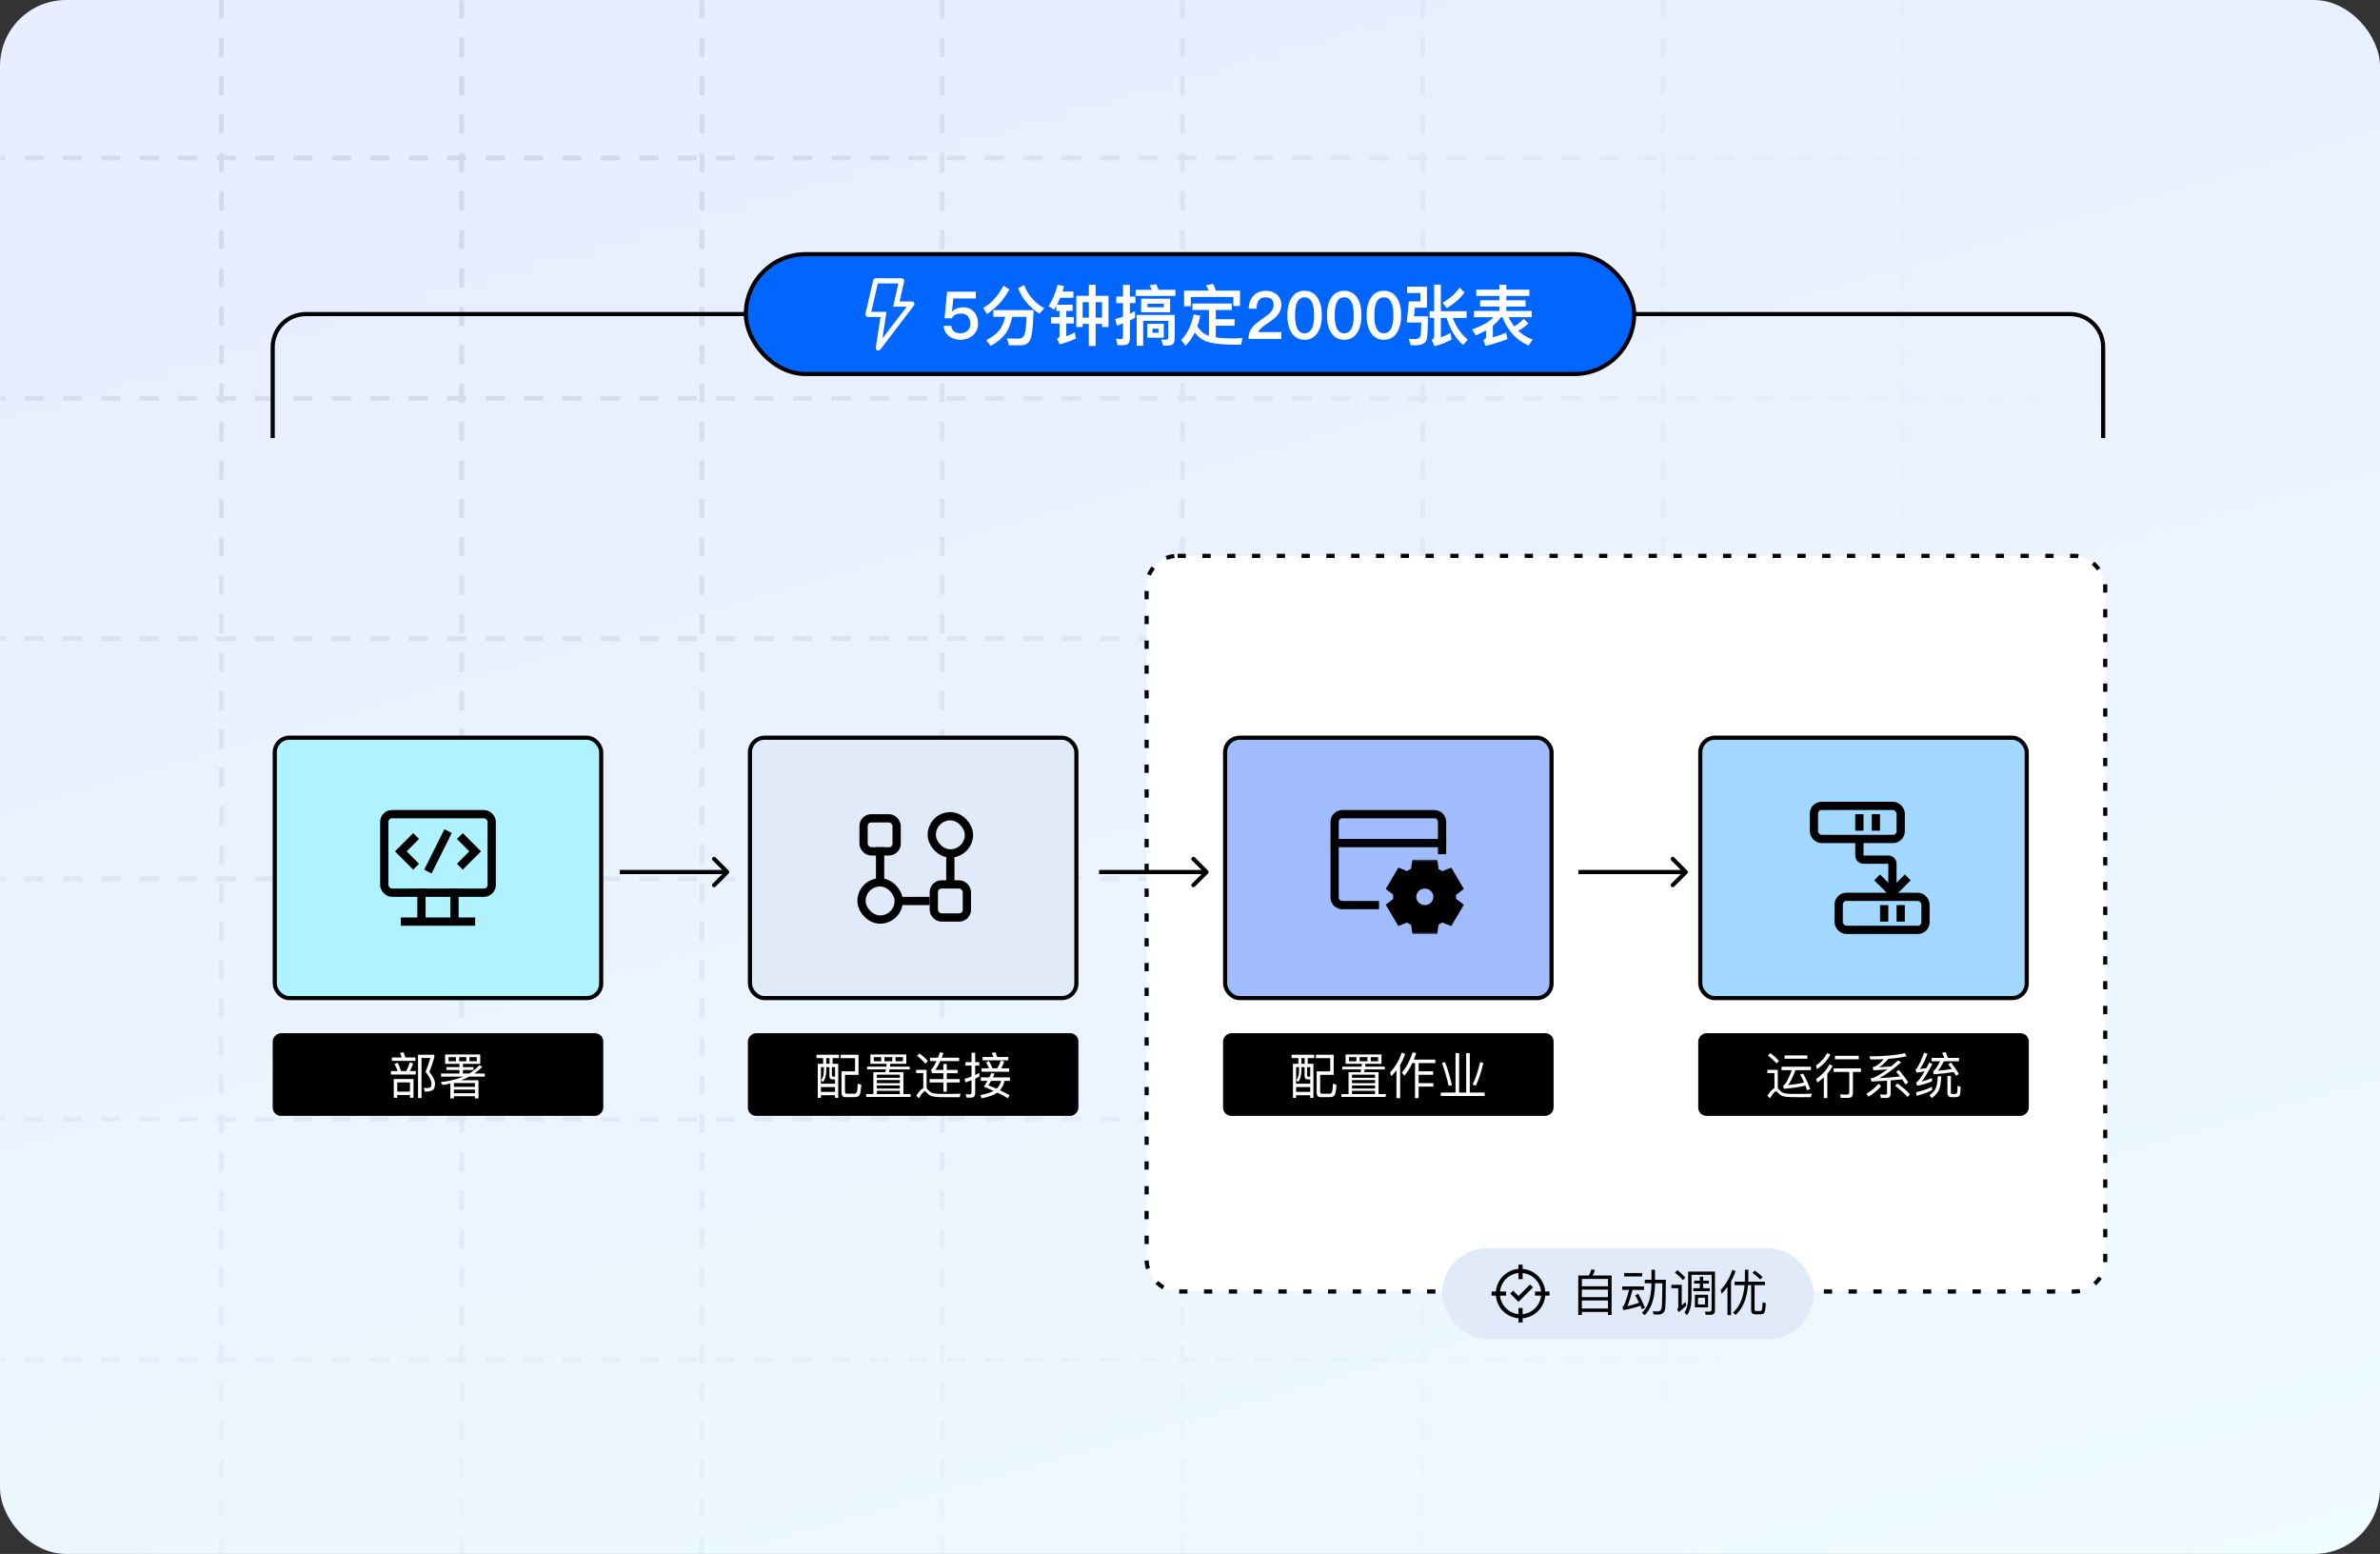 <svg width="576" height="376" viewBox="0 0 576 376" fill="none" xmlns="http://www.w3.org/2000/svg">
<rect x="0" y="0" width="576" height="376" fill="#333333" stroke="none"/>
<rect width="576" height="376" rx="16" fill="url(#paint0_linear_400_1040)"/>
<mask id="mask0_400_1040" style="mask-type:alpha" maskUnits="userSpaceOnUse" x="0" y="0" width="576" height="376">
<rect width="576" height="376" rx="16" fill="url(#paint1_radial_400_1040)"/>
</mask>
<g mask="url(#mask0_400_1040)">
<g opacity="0.1">
<path d="M53.589 -149V572" stroke="black" stroke-width="1.163" stroke-dasharray="4.65 4.65"/>
<path d="M111.734 -149V572" stroke="black" stroke-width="1.163" stroke-dasharray="4.65 4.65"/>
<path d="M169.879 -149V572" stroke="black" stroke-width="1.163" stroke-dasharray="4.65 4.65"/>
<path d="M228.024 -149V572" stroke="black" stroke-width="1.163" stroke-dasharray="4.65 4.65"/>
<path d="M286.169 -149V572" stroke="black" stroke-width="1.163" stroke-dasharray="4.65 4.65"/>
<path d="M344.314 -149V572" stroke="black" stroke-width="1.163" stroke-dasharray="4.65 4.65"/>
<path d="M402.46 -149V572" stroke="black" stroke-width="1.163" stroke-dasharray="4.65 4.65"/>
<path d="M460.605 -149V572" stroke="black" stroke-width="1.163" stroke-dasharray="4.65 4.65"/>
<path d="M518.75 -149V572" stroke="black" stroke-width="1.163" stroke-dasharray="4.65 4.65"/>
<path d="M-22 328.953L699 328.953" stroke="black" stroke-width="1.163" stroke-dasharray="4.65 4.65"/>
<path d="M-22 270.808L699 270.808" stroke="black" stroke-width="1.163" stroke-dasharray="4.65 4.65"/>
<path d="M-22 212.663L699 212.663" stroke="black" stroke-width="1.163" stroke-dasharray="4.65 4.65"/>
<path d="M-22 154.518L699 154.518" stroke="black" stroke-width="1.163" stroke-dasharray="4.65 4.65"/>
<path d="M-22 96.373L699 96.373" stroke="black" stroke-width="1.163" stroke-dasharray="4.65 4.65"/>
<path d="M-22 38.227L699 38.227" stroke="black" stroke-width="1.163" stroke-dasharray="4.65 4.65"/>
</g>
</g>
<rect x="181.5" y="178.5" width="79" height="63" rx="3.5" fill="#E1EAF9" stroke="black"/>
<g clip-path="url(#clip0_400_1040)">
<rect x="209" y="198" width="8" height="8" rx="1.857" stroke="black" stroke-width="2" stroke-linecap="round"/>
<rect x="226" y="214" width="8" height="8" rx="1.857" stroke="black" stroke-width="2" stroke-linecap="round"/>
<rect x="208.5" y="213.5" width="9" height="9" rx="4.5" stroke="black" stroke-width="2" stroke-linecap="round"/>
<rect x="225.5" y="197.5" width="9" height="9" rx="4.5" stroke="black" stroke-width="2" stroke-linecap="round"/>
<path d="M213 206V213" stroke="black" stroke-width="2" stroke-linecap="square"/>
<path d="M230 207L230 213" stroke="black" stroke-width="2" stroke-linecap="square"/>
<path d="M218 218L224 218" stroke="black" stroke-width="2" stroke-linecap="square"/>
</g>
<rect x="0.5" y="-0.5" width="79" height="19" rx="1.5" transform="matrix(1 0 0 -1 181 269)" fill="black" stroke="black"/>
<path d="M208.448 262.484C208.364 263.732 208.232 264.536 208.04 264.908C207.848 265.268 207.476 265.46 206.9 265.46H204.524C203.948 265.46 203.66 265.076 203.66 264.32V259.232H206.936V256.028H203.456V255.212H207.776V260.072H204.5V264.008C204.5 264.416 204.62 264.632 204.872 264.644H206.756C207.092 264.644 207.308 264.476 207.404 264.14C207.5 263.816 207.56 263.168 207.596 262.208L208.448 262.484ZM197.6 255.2H203.06V256.016H201.5V257.408H202.868V265.652H202.1V265.004H198.68V265.652H197.912V257.408H199.22V256.016H197.6V255.2ZM198.68 264.188H202.1V263.024H198.68V264.188ZM199.388 258.2H198.68V262.232H202.1V261.188H201.488C200.984 261.188 200.732 260.912 200.732 260.36V258.2H199.976V258.98C199.952 260.264 199.688 261.2 199.184 261.8L198.728 261.38C199.16 260.876 199.376 260.084 199.388 258.98V258.2ZM199.964 257.408H200.756V256.016H199.964V257.408ZM202.1 260.516V258.2H201.332V260.204C201.332 260.408 201.428 260.516 201.632 260.516H202.1ZM209.852 258.092H214.52L214.592 257.396H210.656V255.152H219.344V257.396H215.456L215.384 258.092H220.16V258.752H215.288C215.24 258.992 215.204 259.22 215.156 259.436H218.636V264.728H220.376V265.424H209.636V264.728H211.376V259.436H214.292C214.34 259.208 214.376 258.98 214.424 258.752H209.852V258.092ZM212.216 264.728H217.784V263.936H212.216V264.728ZM212.216 263.396H217.784V262.64H212.216V263.396ZM212.216 262.088H217.784V261.332H212.216V262.088ZM212.216 260.792H217.784V260.036H212.216V260.792ZM218.528 256.784V255.788H216.74V256.784H218.528ZM215.948 256.784V255.788H214.052V256.784H215.948ZM213.272 256.784V255.788H211.484V256.784H213.272ZM222.536 254.888C223.34 255.512 224.024 256.124 224.576 256.748L223.952 257.36C223.472 256.772 222.8 256.136 221.948 255.452L222.536 254.888ZM229.508 265.484C228.86 265.484 228.152 265.472 227.396 265.46C226.628 265.448 226.016 265.376 225.536 265.244C225.068 265.1 224.648 264.8 224.276 264.368C224.12 264.164 223.964 264.068 223.82 264.068C223.532 264.068 223.064 264.62 222.404 265.724L221.756 265.136C222.392 264.128 222.956 263.516 223.448 263.3V259.652H221.732V258.86H224.252V263.348C224.348 263.42 224.444 263.516 224.54 263.624C224.828 263.972 225.128 264.224 225.464 264.38C225.824 264.548 226.364 264.644 227.06 264.668C227.684 264.68 228.464 264.692 229.388 264.692C229.952 264.692 230.528 264.68 231.116 264.668C231.692 264.656 232.148 264.644 232.46 264.62L232.256 265.484H229.508ZM225.08 255.932H227.012C227.18 255.512 227.348 255.068 227.492 254.612L228.32 254.804C228.188 255.2 228.056 255.572 227.912 255.932H232.124V256.736H227.576C227.216 257.54 226.808 258.26 226.376 258.884H228.308V257.456H229.136V258.884H231.752V259.676H229.136V261.104H232.28V261.92H229.136V264.152H228.308V261.92H224.984V261.104H228.308V259.676H225.536L225.344 258.884C225.824 258.308 226.268 257.588 226.664 256.736H225.08V255.932ZM239.348 256.724C239.66 257.264 239.936 257.852 240.2 258.5H241.376C241.712 257.9 241.988 257.264 242.228 256.592L243.044 256.88C242.816 257.48 242.564 258.02 242.288 258.5H244.232V259.328H237.536V258.5H239.372C239.132 257.972 238.892 257.492 238.64 257.06L239.348 256.724ZM240.932 254.624C241.064 254.96 241.196 255.344 241.328 255.764H244.016V256.556H237.812V255.764H240.452C240.32 255.404 240.176 255.068 240.032 254.768L240.932 254.624ZM234.944 265.592H233.9L233.72 264.752C234.044 264.776 234.356 264.8 234.644 264.8C234.956 264.8 235.124 264.644 235.124 264.332V261.38C234.644 261.572 234.152 261.752 233.66 261.908L233.444 261.044C234.008 260.9 234.572 260.72 235.124 260.504V257.828H233.66V257H235.124V254.732H236.012V257H237.008V257.828H236.012V260.132C236.348 259.964 236.684 259.796 237.02 259.616V260.492C236.684 260.672 236.348 260.84 236.012 260.996V264.548C236.012 265.244 235.652 265.592 234.944 265.592ZM239.876 259.664L240.704 259.76C240.584 260.084 240.452 260.396 240.308 260.696H244.424V261.536H243.104C242.924 262.424 242.552 263.18 241.988 263.792C242.804 264.176 243.596 264.584 244.352 265.016L243.884 265.712C243.164 265.268 242.336 264.824 241.376 264.368C240.584 264.944 239.324 265.412 237.596 265.748L237.26 264.968C238.652 264.716 239.732 264.38 240.476 263.948C239.744 263.612 238.964 263.288 238.124 262.952C238.448 262.46 238.736 261.992 238.988 261.536H237.38V260.696H239.432C239.6 260.336 239.744 260 239.876 259.664ZM242.288 261.536H239.864C239.648 261.908 239.42 262.268 239.18 262.604C239.876 262.868 240.548 263.144 241.196 263.432C241.736 262.928 242.096 262.304 242.288 261.536Z" fill="white"/>
<rect x="277.5" y="134.5" width="232" height="178" rx="7.5" fill="white" stroke="black" stroke-dasharray="2 4"/>
<rect x="349" y="302" width="90" height="22" rx="11" fill="#E1EAF9"/>
<path d="M390.032 308.624V318.188H389.156V317.444H382.844V318.188H381.968V308.624H384.536C384.8 308.144 385.004 307.664 385.124 307.16L386 307.28C385.868 307.76 385.676 308.216 385.436 308.624H390.032ZM382.844 316.616H389.156V314.66H382.844V316.616ZM382.844 313.868H389.156V312.032H382.844V313.868ZM382.844 311.24H389.156V309.452H382.844V311.24ZM393.08 308.036H397.424V308.864H393.08V308.036ZM392.612 311.276H397.88V312.116H395.108C394.628 313.94 394.208 315.236 393.848 316.028C394.796 315.836 395.744 315.56 396.68 315.212C396.368 314.564 396.068 313.976 395.756 313.424L396.488 313.064C397.064 314.096 397.604 315.212 398.108 316.424L397.364 316.808C397.244 316.496 397.124 316.208 397.004 315.932C395.732 316.388 394.34 316.748 392.852 317.012L392.648 316.196C392.732 316.172 392.792 316.148 392.84 316.124C393.2 315.632 393.68 314.3 394.28 312.116H392.612V311.276ZM399.68 307.232H400.544V309.656H403.16C403.16 313.412 403.1 315.728 402.992 316.616C402.872 317.588 402.284 318.08 401.252 318.08C401.048 318.08 400.7 318.068 400.196 318.044L400.004 317.276C400.436 317.3 400.82 317.324 401.144 317.324C401.732 317.324 402.08 316.976 402.176 316.292C402.248 315.656 402.296 313.724 402.32 310.496H400.544V310.64C400.508 314.096 399.668 316.628 398.036 318.224L397.388 317.66C398.888 316.208 399.656 313.868 399.68 310.64V310.496H398.06V309.656H399.68V307.232ZM410 309.872H411.38V308.924H412.196V309.872H413.588V310.58H412.196V311.708H413.792V312.428H409.808V311.708H411.38V310.58H410V309.872ZM410.192 313.28H413.384V316.34H410.192V313.28ZM412.64 315.632V314H410.936V315.632H412.64ZM415.052 307.676V317.072C415.052 317.78 414.692 318.14 413.972 318.14H412.82L412.616 317.348C413.012 317.372 413.384 317.384 413.72 317.384C414.056 317.384 414.236 317.18 414.236 316.784V308.456H409.376V314.252C409.352 315.872 409.004 317.192 408.308 318.2L407.672 317.612C408.248 316.736 408.536 315.632 408.56 314.3V307.676H415.052ZM405.968 307.34C406.724 307.94 407.36 308.54 407.876 309.14L407.288 309.74C406.808 309.164 406.172 308.564 405.368 307.928L405.968 307.34ZM404.504 310.868H407.012V315.872C407.3 315.608 407.6 315.332 407.912 315.02L408.128 315.872C407.54 316.472 406.916 317.012 406.244 317.492L405.908 316.724C406.076 316.58 406.172 316.424 406.172 316.232V311.696H404.504V310.868ZM418.076 311.384C417.656 311.96 417.188 312.512 416.684 313.028L416.432 312.164C417.728 310.724 418.664 309.08 419.252 307.232L420.032 307.592C419.744 308.456 419.372 309.284 418.94 310.064V318.2H418.076V311.384ZM419.804 310.124H422.276C422.288 309.884 422.3 309.644 422.3 309.404V307.232H423.128V309.404C423.128 309.644 423.116 309.884 423.104 310.124H427.136V310.964H424.64V316.856C424.64 317.096 424.748 317.216 424.988 317.216H426.032C426.164 317.216 426.272 317.144 426.368 317.012C426.476 316.832 426.548 316.196 426.584 315.092L427.364 315.344C427.28 316.616 427.148 317.396 426.98 317.66C426.812 317.876 426.56 317.996 426.248 318.008H424.76C424.124 318.008 423.812 317.672 423.812 317.012V310.964H423.056C422.792 314.168 421.784 316.568 420.056 318.164L419.42 317.612C421.028 316.148 421.964 313.94 422.228 310.964H419.804V310.124ZM424.7 307.448C425.444 307.964 426.08 308.492 426.584 309.02L425.996 309.608C425.54 309.092 424.928 308.552 424.136 307.988L424.7 307.448Z" fill="black"/>
<path d="M367.5 313.59L366.205 312.295L365.5 313L367.5 315L371 311.5L370.295 310.795L367.5 313.59Z" fill="black"/>
<path d="M375 312.5H373.975C373.855 311.088 373.24 309.764 372.238 308.762C371.236 307.76 369.912 307.145 368.5 307.025V306H367.5V307.025C366.088 307.145 364.764 307.76 363.762 308.762C362.76 309.764 362.145 311.088 362.025 312.5H361V313.5H362.025C362.145 314.912 362.76 316.236 363.762 317.238C364.764 318.24 366.088 318.855 367.5 318.975V320H368.5V318.975C369.912 318.855 371.236 318.24 372.238 317.238C373.24 316.236 373.855 314.912 373.975 313.5H375V312.5ZM368.5 317.975V316.5H367.5V317.975C366.353 317.858 365.281 317.349 364.466 316.534C363.651 315.719 363.142 314.647 363.025 313.5H364.5V312.5H363.025C363.142 311.353 363.651 310.281 364.466 309.466C365.281 308.651 366.353 308.142 367.5 308.025V309.5H368.5V308.025C369.647 308.142 370.719 308.651 371.534 309.466C372.349 310.281 372.858 311.353 372.975 312.5H371.5V313.5H372.974C372.858 314.647 372.349 315.718 371.534 316.534C370.718 317.349 369.647 317.858 368.5 317.975Z" fill="black"/>
<rect x="296.5" y="178.5" width="79" height="63" rx="3.5" fill="#A1BCFD" stroke="black"/>
<g clip-path="url(#clip1_400_1040)">
<path d="M332.75 219H324.857C323.832 219 323 218.168 323 217.143V198.857C323 197.832 323.832 197 324.857 197H347.143C348.168 197 349 197.832 349 198.857V205.68" stroke="black" stroke-width="2" stroke-linecap="square"/>
<path d="M324 204L349 204" stroke="black" stroke-width="2" stroke-linecap="square"/>
<mask id="path-38-outside-1_400_1040" maskUnits="userSpaceOnUse" x="335" y="208" width="20" height="18" fill="black">
<rect fill="white" x="335" y="208" width="20" height="18"/>
<path fill-rule="evenodd" clip-rule="evenodd" d="M346.106 210H343.553L343.306 211.687C342.375 211.932 341.539 212.405 340.866 213.042L339.277 212.417L338 214.583L339.331 215.605C339.212 216.051 339.149 216.518 339.149 217C339.149 217.482 339.212 217.949 339.331 218.395L338 219.417L339.277 221.583L340.866 220.958C341.539 221.595 342.375 222.068 343.306 222.313L343.553 224H346.106L346.357 222.276C347.252 222.018 348.055 221.546 348.703 220.923L350.382 221.583L351.658 219.417L350.221 218.313C350.327 217.892 350.382 217.452 350.382 217C350.382 216.548 350.327 216.108 350.221 215.687L351.658 214.583L350.382 212.417L348.703 213.077C348.055 212.454 347.252 211.982 346.357 211.724L346.106 210Z"/>
</mask>
<path d="M343.553 210V208H341.823L341.574 209.711L343.553 210ZM346.106 210L348.085 209.711L347.835 208H346.106V210ZM343.306 211.687L343.815 213.622L345.094 213.286L345.286 211.976L343.306 211.687ZM340.866 213.042L340.134 214.903L341.316 215.368L342.239 214.496L340.866 213.042ZM339.277 212.417L340.008 210.556L338.42 209.932L337.554 211.402L339.277 212.417ZM338 214.583L336.277 213.567L335.379 215.09L336.781 216.168L338 214.583ZM339.331 215.605L341.263 216.121L341.607 214.833L340.55 214.02L339.331 215.605ZM339.331 218.395L340.55 219.98L341.607 219.167L341.263 217.879L339.331 218.395ZM338 219.417L336.781 217.832L335.379 218.91L336.277 220.433L338 219.417ZM339.277 221.583L337.554 222.598L338.42 224.068L340.008 223.444L339.277 221.583ZM340.866 220.958L342.239 219.504L341.316 218.632L340.134 219.097L340.866 220.958ZM343.306 222.313L345.286 222.024L345.094 220.714L343.815 220.378L343.306 222.313ZM343.553 224L341.574 224.289L341.823 226H343.553V224ZM346.106 224V226H347.835L348.085 224.289L346.106 224ZM346.357 222.276L345.802 220.355L344.564 220.712L344.378 221.987L346.357 222.276ZM348.703 220.923L349.434 219.061L348.24 218.592L347.316 219.482L348.703 220.923ZM350.382 221.583L349.65 223.444L351.238 224.068L352.105 222.598L350.382 221.583ZM351.658 219.417L353.381 220.433L354.28 218.91L352.877 217.832L351.658 219.417ZM350.221 218.313L348.281 217.828L347.963 219.1L349.003 219.899L350.221 218.313ZM350.221 215.687L349.003 214.101L347.963 214.9L348.281 216.172L350.221 215.687ZM351.658 214.583L352.877 216.168L354.28 215.09L353.381 213.567L351.658 214.583ZM350.382 212.417L352.105 211.402L351.238 209.932L349.65 210.556L350.382 212.417ZM348.703 213.077L347.316 214.518L348.24 215.408L349.434 214.939L348.703 213.077ZM346.357 211.724L344.378 212.013L344.564 213.288L345.802 213.645L346.357 211.724ZM343.553 212H346.106V208H343.553V212ZM345.286 211.976L345.532 210.289L341.574 209.711L341.327 211.399L345.286 211.976ZM342.239 214.496C342.673 214.086 343.212 213.78 343.815 213.622L342.798 209.753C341.538 210.084 340.406 210.725 339.492 211.588L342.239 214.496ZM338.545 214.279L340.134 214.903L341.597 211.181L340.008 210.556L338.545 214.279ZM339.723 215.598L340.999 213.433L337.554 211.402L336.277 213.567L339.723 215.598ZM340.55 214.02L339.219 212.997L336.781 216.168L338.112 217.191L340.55 214.02ZM341.149 217C341.149 216.694 341.189 216.4 341.263 216.121L337.399 215.09C337.235 215.702 337.149 216.342 337.149 217H341.149ZM341.263 217.879C341.189 217.6 341.149 217.306 341.149 217H337.149C337.149 217.658 337.235 218.298 337.399 218.91L341.263 217.879ZM339.219 221.003L340.55 219.98L338.112 216.809L336.781 217.832L339.219 221.003ZM340.999 220.567L339.723 218.402L336.277 220.433L337.554 222.598L340.999 220.567ZM340.134 219.097L338.545 219.721L340.008 223.444L341.597 222.819L340.134 219.097ZM343.815 220.378C343.212 220.22 342.673 219.914 342.239 219.504L339.492 222.412C340.406 223.275 341.538 223.916 342.798 224.247L343.815 220.378ZM345.532 223.711L345.286 222.024L341.327 222.601L341.574 224.289L345.532 223.711ZM346.106 222H343.553V226H346.106V222ZM344.378 221.987L344.127 223.711L348.085 224.289L348.336 222.565L344.378 221.987ZM347.316 219.482C346.899 219.883 346.381 220.187 345.802 220.355L346.912 224.198C348.124 223.848 349.211 223.21 350.09 222.364L347.316 219.482ZM351.114 219.721L349.434 219.061L347.971 222.784L349.65 223.444L351.114 219.721ZM349.936 218.402L348.659 220.567L352.105 222.598L353.381 220.433L349.936 218.402ZM349.003 219.899L350.44 221.003L352.877 217.832L351.44 216.727L349.003 219.899ZM348.382 217C348.382 217.287 348.347 217.564 348.281 217.828L352.162 218.798C352.306 218.22 352.382 217.618 352.382 217H348.382ZM348.281 216.172C348.347 216.436 348.382 216.713 348.382 217H352.382C352.382 216.382 352.306 215.78 352.162 215.202L348.281 216.172ZM350.44 212.997L349.003 214.101L351.44 217.273L352.877 216.168L350.44 212.997ZM348.659 213.433L349.936 215.598L353.381 213.567L352.105 211.402L348.659 213.433ZM349.434 214.939L351.114 214.279L349.65 210.556L347.971 211.216L349.434 214.939ZM345.802 213.645C346.381 213.813 346.899 214.117 347.316 214.518L350.09 211.636C349.211 210.79 348.124 210.152 346.912 209.802L345.802 213.645ZM344.127 210.289L344.378 212.013L348.336 211.435L348.085 209.711L344.127 210.289Z" fill="black" mask="url(#path-38-outside-1_400_1040)"/>
<ellipse cx="344.829" cy="217" rx="3.064" ry="3" stroke="black" stroke-width="2" stroke-linecap="round"/>
</g>
<rect x="0.5" y="-0.5" width="79" height="19" rx="1.5" transform="matrix(1 0 0 -1 296 269)" fill="black" stroke="black"/>
<path d="M323.448 262.484C323.364 263.732 323.232 264.536 323.04 264.908C322.848 265.268 322.476 265.46 321.9 265.46H319.524C318.948 265.46 318.66 265.076 318.66 264.32V259.232H321.936V256.028H318.456V255.212H322.776V260.072H319.5V264.008C319.5 264.416 319.62 264.632 319.872 264.644H321.756C322.092 264.644 322.308 264.476 322.404 264.14C322.5 263.816 322.56 263.168 322.596 262.208L323.448 262.484ZM312.6 255.2H318.06V256.016H316.5V257.408H317.868V265.652H317.1V265.004H313.68V265.652H312.912V257.408H314.22V256.016H312.6V255.2ZM313.68 264.188H317.1V263.024H313.68V264.188ZM314.388 258.2H313.68V262.232H317.1V261.188H316.488C315.984 261.188 315.732 260.912 315.732 260.36V258.2H314.976V258.98C314.952 260.264 314.688 261.2 314.184 261.8L313.728 261.38C314.16 260.876 314.376 260.084 314.388 258.98V258.2ZM314.964 257.408H315.756V256.016H314.964V257.408ZM317.1 260.516V258.2H316.332V260.204C316.332 260.408 316.428 260.516 316.632 260.516H317.1ZM324.852 258.092H329.52L329.592 257.396H325.656V255.152H334.344V257.396H330.456L330.384 258.092H335.16V258.752H330.288C330.24 258.992 330.204 259.22 330.156 259.436H333.636V264.728H335.376V265.424H324.636V264.728H326.376V259.436H329.292C329.34 259.208 329.376 258.98 329.424 258.752H324.852V258.092ZM327.216 264.728H332.784V263.936H327.216V264.728ZM327.216 263.396H332.784V262.64H327.216V263.396ZM327.216 262.088H332.784V261.332H327.216V262.088ZM327.216 260.792H332.784V260.036H327.216V260.792ZM333.528 256.784V255.788H331.74V256.784H333.528ZM330.948 256.784V255.788H329.052V256.784H330.948ZM328.272 256.784V255.788H326.484V256.784H328.272ZM341.808 257.24C341.256 258.404 340.62 259.412 339.9 260.276L339.288 259.544C340.344 258.296 341.22 256.652 341.892 254.624L342.756 254.816C342.564 255.368 342.372 255.896 342.18 256.388H347.364V257.24H343.332V259.22H346.836V260.06H343.332V262.088H346.908V262.916H343.332V265.712H342.456V257.24H341.808ZM337.968 258.968C337.584 259.472 337.164 259.952 336.708 260.408L336.42 259.496C337.716 258.092 338.664 256.484 339.252 254.66L340.068 255.044C339.744 255.98 339.336 256.856 338.856 257.672V265.712H337.968V258.968ZM352.26 254.816H353.136V264.356H354.84V254.816H355.716V264.356H359.316V265.196H348.684V264.356H352.26V254.816ZM358.224 257L358.992 257.216C358.512 259.304 357.912 261.128 357.18 262.7L356.4 262.424C357.096 261.008 357.708 259.196 358.224 257ZM349.716 256.976C350.34 258.596 350.904 260.456 351.396 262.556L350.604 262.76C350.172 260.84 349.632 258.992 348.984 257.216L349.716 256.976Z" fill="white"/>
<rect x="66.5" y="178.5" width="79" height="63" rx="3.5" fill="#B0F2FF" stroke="black"/>
<g clip-path="url(#clip2_400_1040)">
<rect x="93" y="197" width="26" height="19" rx="1.857" stroke="black" stroke-width="2" stroke-linecap="round"/>
<path d="M98 223H114" stroke="black" stroke-width="2" stroke-linecap="square"/>
<path d="M100 203L97 206L100 209" stroke="black" stroke-width="2" stroke-linecap="square"/>
<path d="M112 203L115 206L112 209" stroke="black" stroke-width="2" stroke-linecap="square"/>
<path d="M102 216V222" stroke="black" stroke-width="2" stroke-linecap="square"/>
<path d="M110 216V222" stroke="black" stroke-width="2" stroke-linecap="square"/>
<path d="M108 202L104 210" stroke="black" stroke-width="2" stroke-linecap="square"/>
</g>
<rect x="0.5" y="-0.5" width="79" height="19" rx="1.5" transform="matrix(1 0 0 -1 66 269)" fill="black" stroke="black"/>
<path d="M96.256 257.144C96.544 257.696 96.82 258.368 97.06 259.16H98.32C98.668 258.5 98.968 257.792 99.208 257.048L100.012 257.324C99.76 258.008 99.484 258.62 99.172 259.16H100.624V260H94.612V259.16H96.232C96.016 258.536 95.764 257.96 95.464 257.432L96.256 257.144ZM101.176 255.2H105.112V255.848C104.74 257.108 104.344 258.284 103.912 259.364C104.812 260.492 105.268 261.428 105.28 262.148C105.28 262.892 105.124 263.408 104.812 263.696C104.476 263.984 103.816 264.14 102.832 264.14L102.556 263.228C102.892 263.252 103.168 263.276 103.396 263.276C103.828 263.252 104.104 263.168 104.224 263.024C104.344 262.868 104.404 262.58 104.416 262.148C104.404 261.44 103.924 260.516 102.988 259.364C103.384 258.416 103.78 257.288 104.164 255.992H102.016V265.676H101.176V255.2ZM94.84 255.86H97.252C97.108 255.464 96.964 255.104 96.808 254.78L97.696 254.624C97.828 254.984 97.96 255.404 98.092 255.86H100.54V256.7H94.84V255.86ZM100.072 261.092V265.616H99.22V264.944H96.148V265.616H95.296V261.092H100.072ZM96.148 264.128H99.22V261.908H96.148V264.128ZM107.728 255.14H116.224V257.42H112.036V258.2H114.592V258.896H112.036V259.76H113.572C114.508 259.184 115.324 258.512 116.008 257.744L116.716 258.116C116.152 258.716 115.504 259.268 114.784 259.76H117.316V260.504H113.548C112.924 260.828 112.276 261.116 111.58 261.38H115.804V265.784H114.952V265.244H109.852V265.784H109V262.16C108.4 262.304 107.776 262.424 107.14 262.544L106.672 261.824C108.76 261.608 110.572 261.164 112.12 260.504H106.744V259.76H111.196V258.896H108.052V258.2H111.196V257.42H107.728V255.14ZM115.396 256.784V255.788H113.632V256.784H115.396ZM112.852 256.784V255.788H111.124V256.784H112.852ZM110.344 256.784V255.788H108.556V256.784H110.344ZM109.852 263.636V264.536H114.952V263.636H109.852ZM114.952 262.976V262.052H109.852V262.976H114.952Z" fill="white"/>
<path d="M176.354 211.354C176.549 211.158 176.549 210.842 176.354 210.646L173.172 207.464C172.976 207.269 172.66 207.269 172.464 207.464C172.269 207.66 172.269 207.976 172.464 208.172L175.293 211L172.464 213.828C172.269 214.024 172.269 214.34 172.464 214.536C172.66 214.731 172.976 214.731 173.172 214.536L176.354 211.354ZM150 211.5L176 211.5L176 210.5L150 210.5L150 211.5Z" fill="black"/>
<path d="M292.354 211.354C292.549 211.158 292.549 210.842 292.354 210.646L289.172 207.464C288.976 207.269 288.66 207.269 288.464 207.464C288.269 207.66 288.269 207.976 288.464 208.172L291.293 211L288.464 213.828C288.269 214.024 288.269 214.34 288.464 214.536C288.66 214.731 288.976 214.731 289.172 214.536L292.354 211.354ZM266 211.5L292 211.5L292 210.5L266 210.5L266 211.5Z" fill="black"/>
<path d="M408.354 211.354C408.549 211.158 408.549 210.842 408.354 210.646L405.172 207.464C404.976 207.269 404.66 207.269 404.464 207.464C404.269 207.66 404.269 207.976 404.464 208.172L407.293 211L404.464 213.828C404.269 214.024 404.269 214.34 404.464 214.536C404.66 214.731 404.976 214.731 405.172 214.536L408.354 211.354ZM382 211.5L408 211.5L408 210.5L382 210.5L382 211.5Z" fill="black"/>
<rect x="411.5" y="178.5" width="79" height="63" rx="3.5" fill="#A2D8FF" stroke="black"/>
<g clip-path="url(#clip3_400_1040)">
<rect x="439" y="195" width="21" height="8" rx="1.857" stroke="black" stroke-width="2" stroke-linecap="round"/>
<path d="M450 198V200" stroke="black" stroke-width="2" stroke-linecap="square"/>
<path d="M454 198V200" stroke="black" stroke-width="2" stroke-linecap="square"/>
<rect x="445" y="217" width="21" height="8" rx="1.857" stroke="black" stroke-width="2" stroke-linecap="round"/>
<path d="M456 220V222" stroke="black" stroke-width="2" stroke-linecap="square"/>
<path d="M460 220V222" stroke="black" stroke-width="2" stroke-linecap="square"/>
<path d="M450 204V207C450 207.552 450.448 208 451 208H457C457.552 208 458 208.448 458 209V214" stroke="black" stroke-width="2" stroke-linecap="square"/>
<path d="M455 213L457.293 215.293C457.683 215.683 458.317 215.683 458.707 215.293L461 213" stroke="black" stroke-width="2" stroke-linecap="square"/>
</g>
<rect x="0.5" y="-0.5" width="79" height="19" rx="1.5" transform="matrix(1 0 0 -1 411 269)" fill="black" stroke="black"/>
<path d="M428.476 254.816C429.292 255.452 429.988 256.076 430.552 256.7L429.94 257.312C429.436 256.712 428.752 256.076 427.876 255.38L428.476 254.816ZM435.484 265.484C434.836 265.484 434.14 265.472 433.384 265.46C432.628 265.448 432.004 265.376 431.524 265.244C431.068 265.1 430.648 264.8 430.276 264.368C430.12 264.164 429.964 264.068 429.82 264.068C429.532 264.068 429.052 264.62 428.38 265.724L427.732 265.136C428.38 264.128 428.944 263.516 429.448 263.3V259.652H427.732V258.86H430.252V263.36C430.348 263.432 430.432 263.516 430.528 263.624C430.816 263.972 431.116 264.224 431.452 264.38C431.812 264.548 432.352 264.644 433.048 264.668C433.672 264.68 434.44 264.692 435.364 264.692C435.94 264.692 436.528 264.68 437.128 264.668C437.704 264.656 438.16 264.644 438.484 264.62L438.268 265.484H435.484ZM431.896 255.38H437.404V256.172H431.896V255.38ZM431.164 258.104H438.28V258.932H434.536C433.876 260.636 433.288 261.848 432.76 262.568C434.32 262.4 435.604 262.184 436.624 261.944C436.336 261.272 436.012 260.624 435.664 260L436.372 259.772C437.02 260.876 437.596 262.136 438.1 263.552L437.332 263.756C437.212 263.384 437.08 263.024 436.936 262.688C435.616 263 433.888 263.252 431.752 263.456L431.536 262.7C432.04 262.556 432.748 261.296 433.684 258.932H431.164V258.104ZM444.1 255.464H449.848V256.316H444.1V255.464ZM443.776 258.512H450.376V259.364H448.432V264.608C448.432 265.304 448.036 265.652 447.268 265.652H445.504L445.324 264.8C445.9 264.836 446.44 264.86 446.968 264.86C447.352 264.86 447.556 264.704 447.556 264.392V259.364H443.776V258.512ZM442.204 254.804L442.984 255.164C442.312 256.496 441.232 257.672 439.744 258.692L439.492 257.828C440.74 256.94 441.64 255.932 442.204 254.804ZM442.768 257.54L443.548 257.9C443.2 258.572 442.768 259.22 442.24 259.82V265.7H441.388V260.696C440.908 261.128 440.392 261.548 439.816 261.944L439.564 261.08C441.028 260.048 442.096 258.872 442.768 257.54ZM456.556 265.664H455.212L455.02 264.812C455.452 264.848 455.86 264.872 456.256 264.872C456.544 264.872 456.7 264.716 456.7 264.428V261.488C455.548 261.56 454.3 261.632 452.944 261.692L452.704 260.924C452.98 260.9 453.232 260.84 453.46 260.768C454.444 260.336 455.548 259.664 456.772 258.752C455.728 258.836 454.6 258.908 453.4 258.98L453.22 258.212C453.436 258.188 453.628 258.128 453.808 258.056C454.408 257.756 455.116 257.168 455.932 256.28C454.912 256.328 453.832 256.352 452.68 256.352L452.428 255.596C455.872 255.596 458.74 255.344 461.02 254.84L461.44 255.572C460.192 255.86 458.728 256.076 457.024 256.208C456.28 257.072 455.524 257.744 454.756 258.248C455.716 258.2 456.688 258.128 457.672 258.044C458.212 257.612 458.764 257.132 459.34 256.616L460.132 257.012C458.104 258.8 456.34 260.084 454.828 260.876C456.784 260.768 458.464 260.636 459.856 260.468C459.556 260.084 459.244 259.688 458.92 259.304L459.568 258.908C460.552 260.06 461.308 261.056 461.836 261.908L461.14 262.4C460.912 261.992 460.648 261.584 460.36 261.164C459.532 261.26 458.608 261.344 457.576 261.428V264.644C457.576 265.316 457.228 265.664 456.556 265.664ZM459.22 262.16C460.432 263.036 461.44 263.912 462.256 264.8L461.644 265.412C460.912 264.572 459.916 263.672 458.644 262.712L459.22 262.16ZM454.648 262.244L455.26 262.784C454.444 263.768 453.436 264.62 452.236 265.352L451.696 264.656C452.872 263.96 453.856 263.156 454.648 262.244ZM467.584 262.964V263.792C466.48 264.344 465.232 264.8 463.84 265.136L463.732 264.272C465.196 263.948 466.48 263.516 467.584 262.964ZM465.664 254.672L466.492 255.008C465.892 256.544 465.28 257.768 464.656 258.68C465.184 258.608 465.712 258.512 466.24 258.416C466.456 258.008 466.672 257.588 466.9 257.132L467.68 257.432C466.624 259.424 465.748 260.852 465.052 261.716C465.892 261.5 466.732 261.212 467.584 260.84V261.644C466.324 262.172 465.112 262.52 463.96 262.712L463.72 261.92C463.876 261.848 464.008 261.752 464.116 261.656C464.572 261.176 465.136 260.372 465.796 259.22C465.148 259.34 464.488 259.46 463.828 259.556L463.6 258.764C463.744 258.704 463.864 258.596 463.984 258.428C464.632 257.336 465.184 256.088 465.664 254.672ZM467.992 259.94L467.8 259.172C467.872 259.148 467.92 259.124 467.968 259.112C468.376 258.812 468.892 258.044 469.54 256.796H467.488V255.968H470.548C470.38 255.512 470.2 255.104 470.008 254.732L470.884 254.588C471.064 254.996 471.244 255.464 471.412 255.968H474.112V256.796H470.44C469.912 257.84 469.444 258.596 469.036 259.076C470.152 258.98 471.268 258.848 472.372 258.668C472.108 258.284 471.82 257.888 471.52 257.504L472.18 257.096C472.996 258.14 473.632 259.052 474.076 259.844L473.404 260.312C473.236 260 473.056 259.7 472.852 259.388C471.364 259.628 469.744 259.808 467.992 259.94ZM468.964 260.432H469.804C469.744 261.944 469.552 263.06 469.24 263.768C468.892 264.512 468.316 265.148 467.5 265.676L466.948 264.992C467.656 264.536 468.16 264.008 468.46 263.396C468.748 262.772 468.916 261.788 468.964 260.432ZM473.236 265.484H472.396C471.676 265.484 471.316 265.136 471.316 264.44V260.324H472.144V264.296C472.144 264.548 472.228 264.68 472.42 264.704H473.2C473.464 264.68 473.62 264.536 473.668 264.272C473.716 263.936 473.752 263.42 473.752 262.712L474.496 262.976C474.496 264.104 474.412 264.812 474.256 265.076C474.1 265.316 473.764 265.46 473.236 265.484Z" fill="white"/>
<path d="M66 106V84C66 79.582 69.582 76 74 76H501C505.418 76 509 79.582 509 84V106" stroke="black"/>
<rect x="180.5" y="61.5" width="215" height="29" rx="14.5" fill="#0165FF" stroke="black"/>
<path d="M229.215 70.576H236.175V72.224H230.719L230.399 75.36H230.447C230.799 75.008 231.199 74.752 231.663 74.592C232.079 74.432 232.543 74.352 233.055 74.352C234.127 74.352 235.007 74.704 235.679 75.408C236.351 76.112 236.703 77.088 236.703 78.32C236.703 79.504 236.255 80.464 235.359 81.216C234.527 81.888 233.551 82.224 232.415 82.224C231.375 82.224 230.479 81.936 229.743 81.376C228.911 80.752 228.463 79.904 228.383 78.848H230.223C230.303 79.472 230.543 79.936 230.959 80.24C231.311 80.496 231.807 80.64 232.431 80.64C233.103 80.64 233.679 80.432 234.143 80.016C234.591 79.6 234.831 79.04 234.831 78.336C234.831 77.568 234.623 76.96 234.239 76.528C233.855 76.08 233.279 75.872 232.543 75.872C232.047 75.872 231.615 75.952 231.263 76.128C230.863 76.32 230.559 76.608 230.335 77.008H228.591L229.215 70.576ZM242.857 69.136L244.297 70.016C243.561 71.328 242.809 72.416 242.057 73.248C241.321 74.08 240.265 74.992 238.857 76L237.945 74.512C238.937 73.968 239.897 73.2 240.793 72.192C241.513 71.36 242.201 70.352 242.857 69.136ZM243.289 76.656H240.409V75.04H250.137C250.073 77.12 249.977 78.784 249.817 80.064C249.657 81.344 249.401 82.224 249.017 82.736C248.649 83.216 248.057 83.488 247.241 83.536H244.169L243.721 81.888C244.665 81.92 245.561 81.952 246.393 81.952C247.177 81.952 247.689 81.616 247.945 80.976C248.201 80.304 248.377 78.864 248.441 76.656H244.985C244.617 78.288 244.121 79.584 243.481 80.56C242.649 81.728 241.417 82.784 239.785 83.712L238.697 82.32C240.137 81.552 241.225 80.704 241.961 79.776C242.521 78.976 242.969 77.936 243.289 76.656ZM247.865 68.944C248.729 71.328 250.345 73.216 252.713 74.592L251.577 75.92C249.113 74.336 247.385 72.288 246.409 69.76L247.865 68.944ZM255.945 68.896L257.513 69.232C257.385 69.696 257.273 70.128 257.145 70.528H259.785V72.048H256.601C256.345 72.64 256.089 73.2 255.817 73.728H259.593V75.232H258.057V76.736H259.897V78.272H258.057V81.36C258.745 81.12 259.433 80.816 260.121 80.432L260.393 81.888C259.257 82.464 257.945 82.928 256.457 83.312L255.801 81.92C256.217 81.776 256.425 81.568 256.425 81.28V78.272H254.393V76.736H256.425V75.232H255.657V74.016C255.465 74.336 255.289 74.64 255.113 74.928L253.785 74.08C254.809 72.448 255.529 70.72 255.945 68.896ZM263.513 68.912H265.161V71.584H268.281V79.12H266.713V78.368H265.161V83.712H263.513V78.368H262.025V79.12H260.489V71.584H263.513V68.912ZM262.025 76.864H263.513V73.12H262.025V76.864ZM265.161 76.864H266.713V73.12H265.161V76.864ZM271.929 83.52H270.457L270.089 81.936C270.537 82 270.953 82.032 271.353 82.032C271.641 82.032 271.785 81.84 271.785 81.456V78.256C271.289 78.448 270.793 78.624 270.313 78.784L269.897 77.184C270.537 77.024 271.177 76.848 271.785 76.624V73.344H270.169V71.76H271.785V68.928H273.449V71.76H274.793V73.344H273.449V75.92C273.865 75.712 274.281 75.488 274.697 75.264V76.896C274.281 77.12 273.865 77.328 273.449 77.536V81.872C273.449 82.96 272.937 83.52 271.929 83.52ZM276.169 72.272H283.193V75.552H276.169V72.272ZM281.641 74.336V73.488H277.721V74.336H281.641ZM277.657 78.352H281.657V81.712H277.657V78.352ZM280.377 80.512V79.536H278.921V80.512H280.377ZM279.817 68.768C280.009 69.168 280.201 69.616 280.393 70.112H284.473V71.616H274.841V70.112H278.761C278.601 69.728 278.409 69.36 278.201 69.024L279.817 68.768ZM282.697 83.616H281.465L281.049 82.144L282.217 82.192C282.553 82.192 282.729 82.016 282.729 81.68V77.648H276.665V83.664H275.097V76.208H284.297V82.016C284.297 83.072 283.753 83.616 282.697 83.616ZM288.585 73.44H298.121V75.008H294.249V77.248H298.793V78.816H294.249V81.632C295.337 81.792 296.665 81.872 298.233 81.888C299.033 81.888 299.849 81.84 300.697 81.76L300.361 83.408H298.969C295.545 83.408 293.113 83.104 291.641 82.496C290.649 82.032 289.817 81.344 289.161 80.448C288.553 81.712 287.817 82.768 286.937 83.632L285.865 82.288C287.353 80.752 288.361 78.688 288.873 76.096L290.489 76.384C290.297 77.296 290.073 78.144 289.785 78.944C290.521 80.144 291.449 80.912 292.569 81.264H292.585V75.008H288.585V73.44ZM300.105 70.32V74.032H298.473V71.856H288.201V74.112H286.569V70.32H292.537C292.313 69.84 292.089 69.392 291.833 68.992L293.625 68.704C293.849 69.184 294.057 69.728 294.265 70.32H300.105ZM306.313 70.352C307.417 70.352 308.329 70.672 309.049 71.312C309.753 71.952 310.105 72.768 310.105 73.792C310.105 74.784 309.721 75.68 308.985 76.496C308.537 76.976 307.737 77.584 306.617 78.336C305.449 79.104 304.745 79.776 304.489 80.352H310.121V82H302.153C302.153 80.832 302.521 79.824 303.289 78.96C303.705 78.48 304.585 77.776 305.913 76.864C306.649 76.352 307.161 75.92 307.481 75.584C307.977 75.024 308.233 74.416 308.233 73.776C308.233 73.152 308.057 72.688 307.737 72.384C307.401 72.08 306.905 71.936 306.249 71.936C305.545 71.936 305.017 72.176 304.665 72.656C304.313 73.104 304.121 73.792 304.089 74.688H302.217C302.233 73.408 302.601 72.384 303.337 71.6C304.089 70.768 305.081 70.352 306.313 70.352ZM315.73 70.352C317.058 70.352 318.098 70.896 318.85 72.016C319.554 73.072 319.906 74.496 319.906 76.288C319.906 78.08 319.554 79.504 318.85 80.56C318.098 81.664 317.058 82.224 315.73 82.224C314.386 82.224 313.346 81.664 312.61 80.56C311.906 79.504 311.554 78.08 311.554 76.288C311.554 74.496 311.906 73.072 312.61 72.016C313.346 70.896 314.386 70.352 315.73 70.352ZM315.73 71.936C314.818 71.936 314.178 72.432 313.81 73.456C313.554 74.144 313.426 75.088 313.426 76.288C313.426 77.472 313.554 78.416 313.81 79.12C314.178 80.128 314.818 80.64 315.73 80.64C316.626 80.64 317.266 80.128 317.65 79.12C317.906 78.416 318.034 77.472 318.034 76.288C318.034 75.088 317.906 74.144 317.65 73.456C317.266 72.432 316.626 71.936 315.73 71.936ZM325.324 70.352C326.652 70.352 327.692 70.896 328.444 72.016C329.148 73.072 329.5 74.496 329.5 76.288C329.5 78.08 329.148 79.504 328.444 80.56C327.692 81.664 326.652 82.224 325.324 82.224C323.98 82.224 322.94 81.664 322.204 80.56C321.5 79.504 321.148 78.08 321.148 76.288C321.148 74.496 321.5 73.072 322.204 72.016C322.94 70.896 323.98 70.352 325.324 70.352ZM325.324 71.936C324.412 71.936 323.772 72.432 323.404 73.456C323.148 74.144 323.02 75.088 323.02 76.288C323.02 77.472 323.148 78.416 323.404 79.12C323.772 80.128 324.412 80.64 325.324 80.64C326.22 80.64 326.86 80.128 327.244 79.12C327.5 78.416 327.628 77.472 327.628 76.288C327.628 75.088 327.5 74.144 327.244 73.456C326.86 72.432 326.22 71.936 325.324 71.936ZM334.918 70.352C336.246 70.352 337.286 70.896 338.038 72.016C338.742 73.072 339.094 74.496 339.094 76.288C339.094 78.08 338.742 79.504 338.038 80.56C337.286 81.664 336.246 82.224 334.918 82.224C333.574 82.224 332.534 81.664 331.798 80.56C331.094 79.504 330.742 78.08 330.742 76.288C330.742 74.496 331.094 73.072 331.798 72.016C332.534 70.896 333.574 70.352 334.918 70.352ZM334.918 71.936C334.006 71.936 333.366 72.432 332.998 73.456C332.742 74.144 332.614 75.088 332.614 76.288C332.614 77.472 332.742 78.416 332.998 79.12C333.366 80.128 334.006 80.64 334.918 80.64C335.814 80.64 336.454 80.128 336.838 79.12C337.094 78.416 337.222 77.472 337.222 76.288C337.222 75.088 337.094 74.144 336.838 73.456C336.454 72.432 335.814 71.936 334.918 71.936ZM347.088 68.88H348.704V75.296H354.944V76.928H351.6C352.464 79.2 353.68 80.944 355.232 82.176L354.08 83.472C352.336 81.968 351.008 79.792 350.096 76.928H348.704V81.664C349.472 81.376 350.24 81.008 351.024 80.544L351.344 82.128C350.128 82.8 348.752 83.344 347.184 83.776L346.464 82.24C346.88 82.08 347.088 81.824 347.088 81.472V76.928H345.984V75.296H347.088V68.88ZM353.264 69.568L354.416 70.768C353.456 72.16 352.032 73.424 350.112 74.56L349.136 73.248C350.992 72.16 352.368 70.944 353.264 69.568ZM342.448 74.448L342.192 76.544H345.584C345.584 79.28 345.488 81.104 345.312 82.032C345.12 82.96 344.256 83.472 342.736 83.568C342.288 83.568 341.84 83.536 341.376 83.504L340.96 81.984C341.408 82.016 341.888 82.048 342.368 82.048C343.184 82.048 343.648 81.792 343.776 81.28C343.888 80.784 343.952 79.712 343.952 78.048H340.448L340.976 72.928H343.76V70.896H340.544V69.36H345.344V74.448H342.448ZM357.28 70.08H362.864V68.896H364.56V70.08H370.144V71.616H364.56V72.656H369.216V74.192H364.56V75.232H370.704V76.752H365.12C365.488 77.568 365.936 78.304 366.464 78.976C367.264 78.56 368.032 77.936 368.752 77.136L369.904 78.256C369.152 78.992 368.32 79.584 367.424 80.016C368.4 80.944 369.552 81.648 370.896 82.144L369.984 83.616C367.088 82.416 364.96 80.128 363.6 76.752H363.264C362.736 77.488 362.08 78.16 361.296 78.8V81.648C362.368 81.312 363.44 80.928 364.496 80.512L364.832 82.048C363.088 82.72 361.328 83.264 359.536 83.696L358.992 82.272C359.44 82.08 359.664 81.808 359.664 81.44V79.92C358.896 80.368 358.064 80.768 357.168 81.152L356.272 79.696C358.608 78.912 360.336 77.936 361.472 76.752H356.72V75.232H362.864V74.192H358.208V72.656H362.864V71.616H357.28V70.08Z" fill="white"/>
<g clip-path="url(#clip4_400_1040)">
<path d="M212.332 84.776C212.204 84.722 212.098 84.627 212.03 84.505C211.962 84.385 211.936 84.244 211.957 84.107L213.094 76.701H210.076C209.98 76.703 209.885 76.684 209.798 76.644C209.711 76.604 209.634 76.544 209.574 76.47C209.513 76.396 209.471 76.309 209.45 76.215C209.428 76.122 209.429 76.025 209.451 75.932L211.326 67.807C211.359 67.667 211.439 67.543 211.553 67.455C211.666 67.368 211.807 67.322 211.951 67.326H218.201C218.294 67.325 218.386 67.346 218.471 67.386C218.555 67.426 218.629 67.484 218.688 67.557C218.748 67.63 218.79 67.716 218.812 67.808C218.833 67.9 218.834 67.996 218.813 68.088L217.732 72.951H220.701C220.818 72.95 220.933 72.983 221.032 73.045C221.132 73.107 221.212 73.195 221.263 73.301C221.308 73.402 221.325 73.513 221.313 73.622C221.301 73.732 221.26 73.837 221.194 73.926L213.069 84.551C213.014 84.632 212.941 84.699 212.855 84.747C212.77 84.795 212.674 84.822 212.576 84.826C212.492 84.824 212.409 84.807 212.332 84.776ZM216.169 74.201L217.419 68.576H212.451L210.863 75.451H214.557L213.563 81.876L219.451 74.201H216.169Z" fill="white"/>
</g>
<defs>
<linearGradient id="paint0_linear_400_1040" x1="288" y1="0" x2="429.769" y2="493.705" gradientUnits="userSpaceOnUse">
<stop stop-color="#E8EEFF"/>
<stop offset="1" stop-color="#EFFDFF"/>
</linearGradient>
<radialGradient id="paint1_radial_400_1040" cx="0" cy="0" r="1" gradientUnits="userSpaceOnUse" gradientTransform="translate(106.479 18.553) rotate(71.677) scale(467.74 391.198)">
<stop stop-color="#AEDEF5"/>
<stop offset="1" stop-color="#66828F" stop-opacity="0"/>
</radialGradient>
<clipPath id="clip0_400_1040">
<rect x="201" y="190" width="40" height="40" rx="8" fill="white"/>
</clipPath>
<clipPath id="clip1_400_1040">
<rect x="316" y="190" width="40" height="40" rx="8" fill="white"/>
</clipPath>
<clipPath id="clip2_400_1040">
<rect x="86" y="190" width="40" height="40" rx="8" fill="white"/>
</clipPath>
<clipPath id="clip3_400_1040">
<rect x="431" y="190" width="40" height="40" rx="8" fill="white"/>
</clipPath>
<clipPath id="clip4_400_1040">
<rect width="20" height="20" fill="white" transform="translate(205 66)"/>
</clipPath>
</defs>
</svg>

